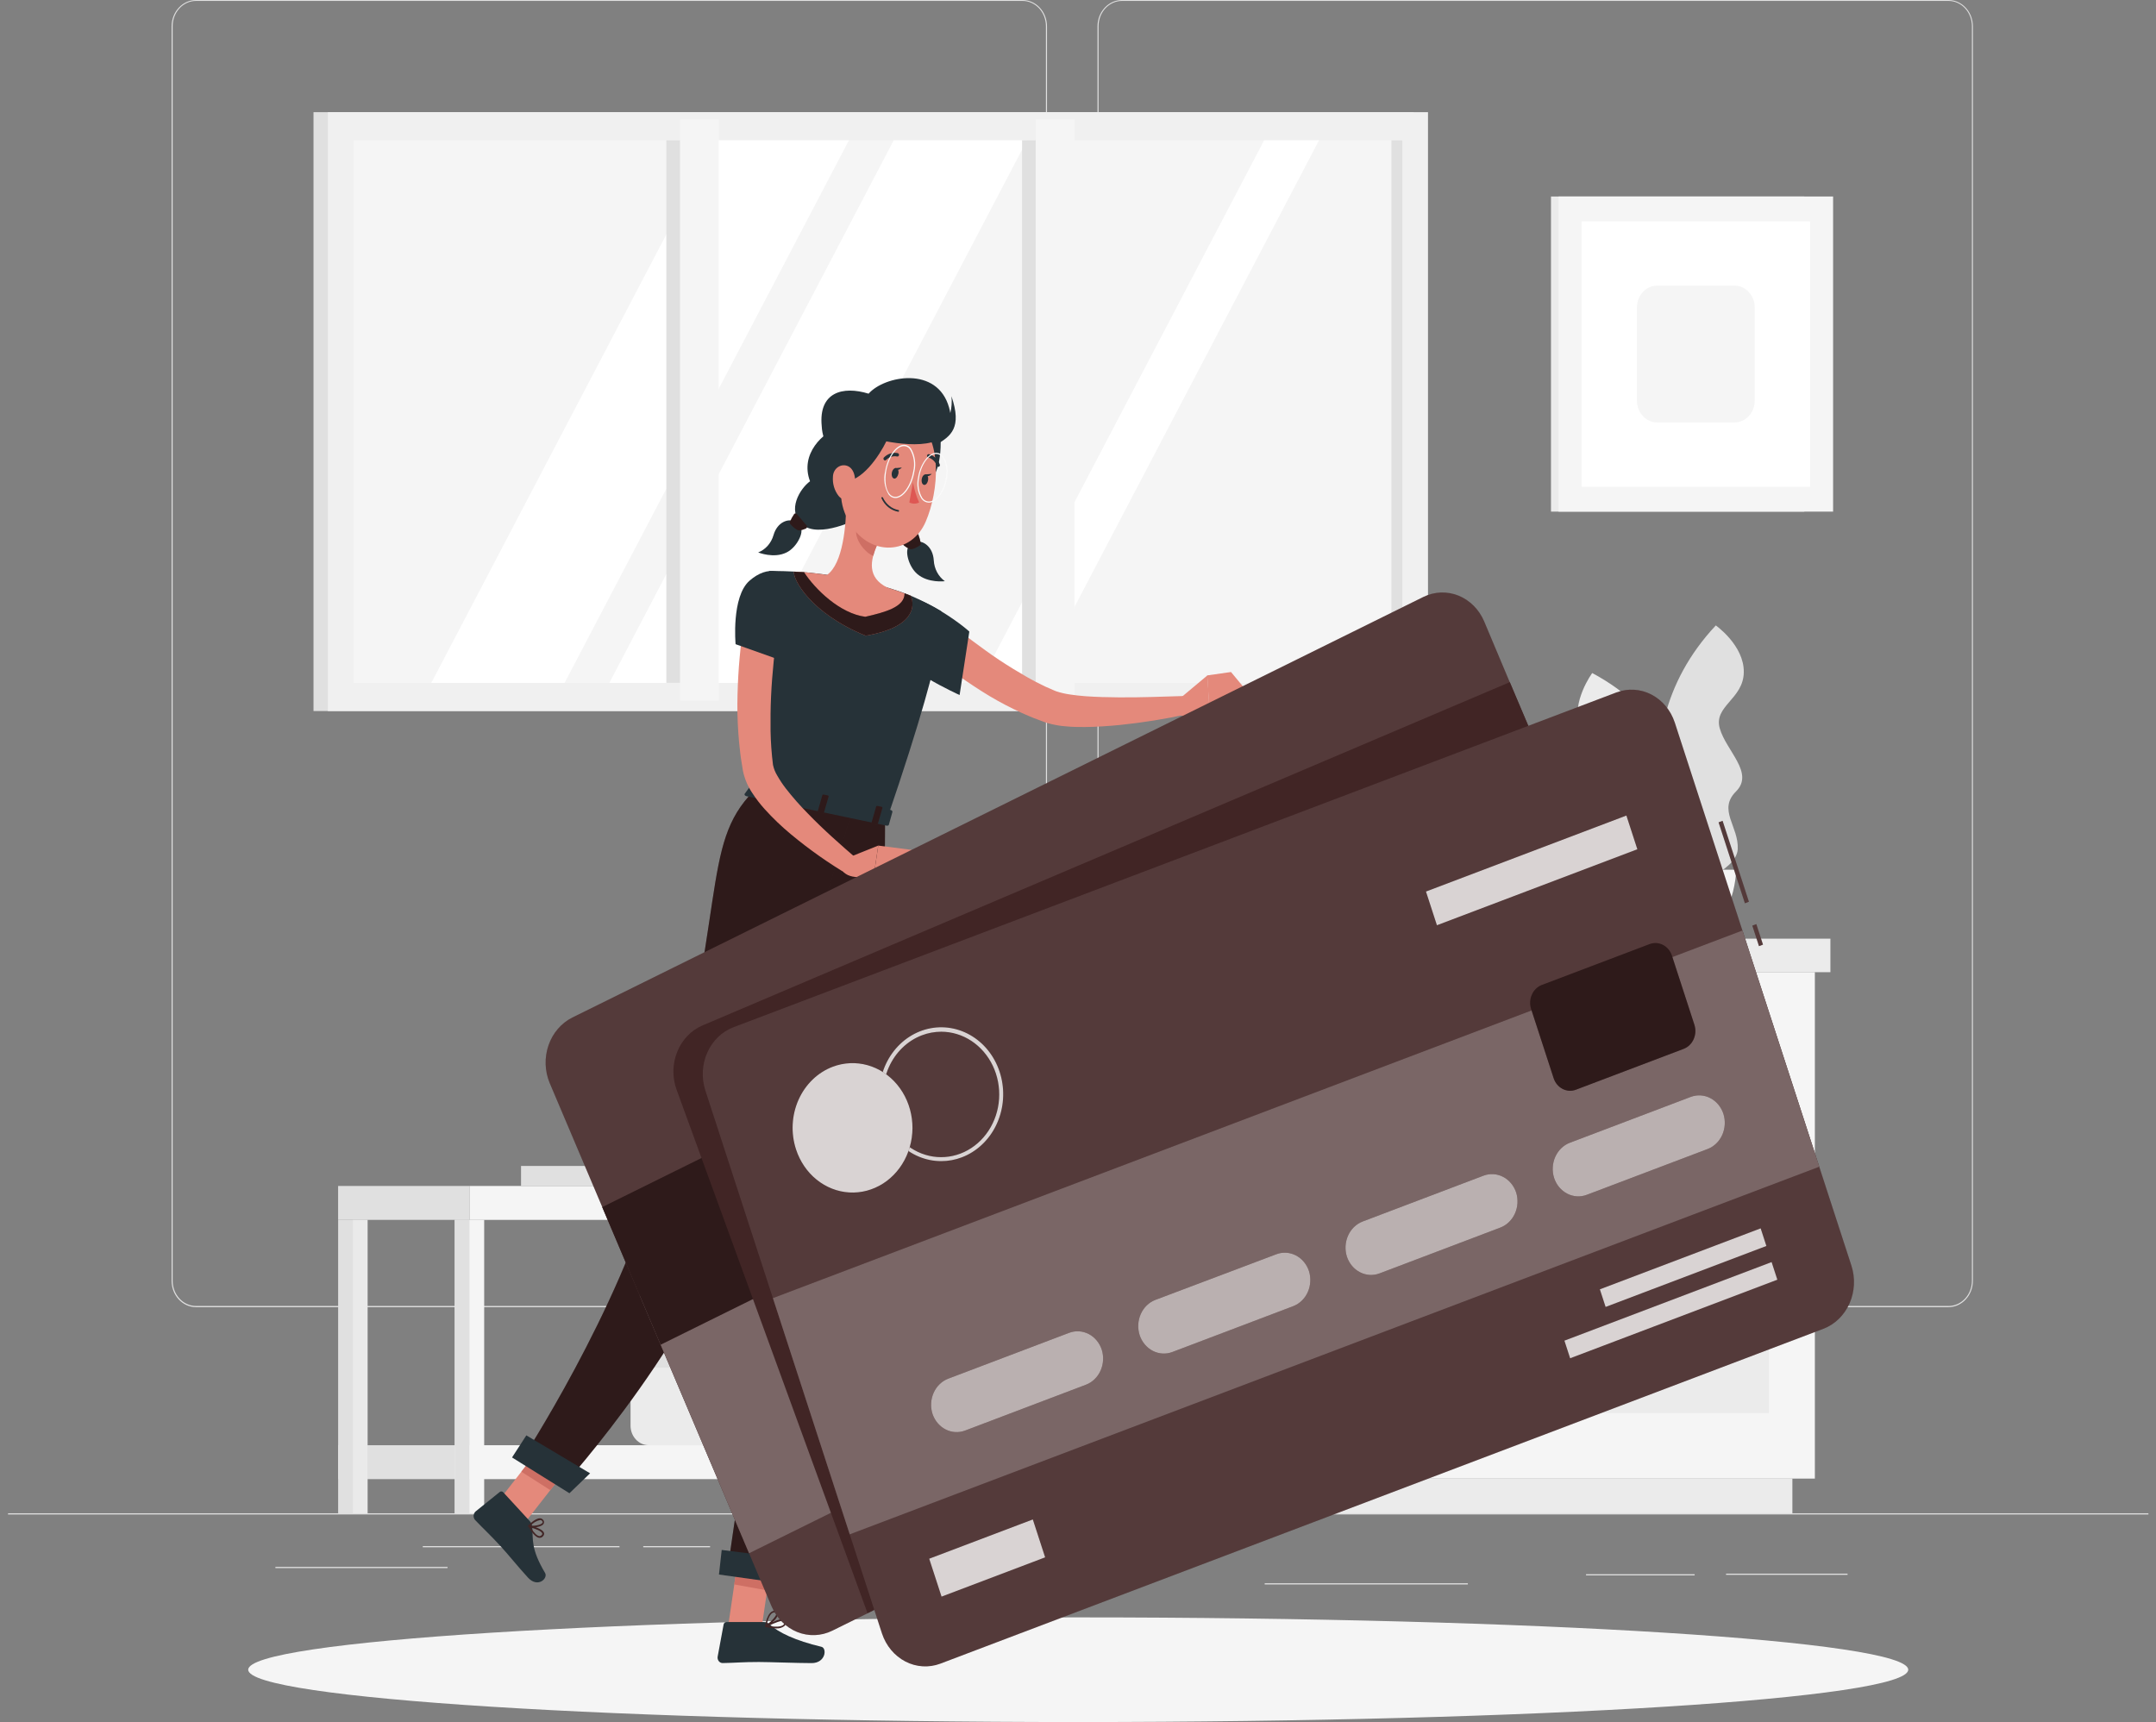 <svg width="169" height="135" viewBox="0 0 169 135" fill="none" xmlns="http://www.w3.org/2000/svg">
<rect x="0" y="0" width="169" height="135" fill="#808080" stroke="none"/>
<path d="M168.406 118.636H0.629V118.727H168.406V118.636Z" fill="#E0E0E0"/>
<path d="M144.823 123.368H135.297V123.459H144.823V123.368Z" fill="#E0E0E0"/>
<path d="M132.837 123.412H124.324V123.502H132.837V123.412Z" fill="#E0E0E0"/>
<path d="M93.45 121.314H81.991V121.404H93.45V121.314Z" fill="#E0E0E0"/>
<path d="M115.059 124.122H99.134V124.213H115.059V124.122Z" fill="#E0E0E0"/>
<path d="M48.559 121.209H33.141V121.299H48.559V121.209Z" fill="#E0E0E0"/>
<path d="M55.66 121.209H50.422V121.299H55.66V121.209Z" fill="#E0E0E0"/>
<path d="M35.08 122.839H21.588V122.93H35.08V122.839Z" fill="#E0E0E0"/>
<path d="M80.155 102.475H15.363C14.855 102.474 14.369 102.255 14.01 101.868C13.652 101.48 13.45 100.954 13.45 100.406V2.051C13.455 1.506 13.658 0.985 14.016 0.601C14.374 0.217 14.858 0.001 15.363 0H80.155C80.663 0 81.151 0.218 81.51 0.606C81.869 0.994 82.071 1.52 82.071 2.069V100.406C82.071 100.955 81.869 101.481 81.51 101.869C81.151 102.257 80.663 102.475 80.155 102.475ZM15.363 0.072C14.878 0.073 14.413 0.282 14.07 0.653C13.727 1.024 13.534 1.527 13.534 2.051V100.406C13.534 100.93 13.727 101.433 14.07 101.803C14.413 102.174 14.878 102.383 15.363 102.384H80.155C80.641 102.383 81.106 102.175 81.45 101.804C81.793 101.433 81.986 100.93 81.987 100.406V2.051C81.986 1.527 81.793 1.024 81.45 0.653C81.106 0.282 80.641 0.073 80.155 0.072H15.363Z" fill="#E0E0E0"/>
<path d="M152.739 102.475H87.944C87.436 102.474 86.949 102.256 86.59 101.868C86.231 101.48 86.028 100.954 86.028 100.406V2.051C86.033 1.506 86.237 0.985 86.596 0.601C86.954 0.217 87.439 0.001 87.944 0H152.739C153.243 0.002 153.726 0.218 154.084 0.602C154.441 0.986 154.644 1.507 154.648 2.051V100.406C154.648 100.953 154.447 101.478 154.089 101.866C153.732 102.254 153.246 102.473 152.739 102.475ZM87.944 0.072C87.458 0.073 86.993 0.282 86.649 0.653C86.306 1.024 86.112 1.527 86.112 2.051V100.406C86.112 100.93 86.306 101.433 86.649 101.804C86.993 102.175 87.458 102.383 87.944 102.384H152.739C153.225 102.383 153.69 102.175 154.033 101.804C154.377 101.433 154.57 100.93 154.571 100.406V2.051C154.57 1.527 154.377 1.024 154.033 0.653C153.69 0.282 153.225 0.073 152.739 0.072H87.944Z" fill="#E0E0E0"/>
<path d="M110.811 8.794H24.574V55.742H110.811V8.794Z" fill="#E0E0E0"/>
<path d="M111.935 8.794H25.698V55.742H111.935V8.794Z" fill="#F0F0F0"/>
<path d="M109.919 53.535V10.994L27.718 10.994V53.535L109.919 53.535Z" fill="#F5F5F5"/>
<path d="M33.805 53.538L56.099 10.998H66.545L44.254 53.538H33.805Z" fill="white"/>
<path d="M47.761 53.538L70.055 10.998H80.501L58.21 53.538H47.761Z" fill="white"/>
<path d="M76.8 53.538L99.091 10.998H103.392L81.102 53.538H76.8Z" fill="white"/>
<path d="M83.158 53.535V10.994H80.118V53.535H83.158Z" fill="#E0E0E0"/>
<path d="M55.274 53.535V10.994H52.234V53.535H55.274Z" fill="#E0E0E0"/>
<path d="M84.226 54.937V9.36H81.186V54.937H84.226Z" fill="#F5F5F5"/>
<path d="M56.341 54.937V9.36H53.301V54.937H56.341Z" fill="#F5F5F5"/>
<path d="M109.919 53.535V10.994H109.07V53.535H109.919Z" fill="#E0E0E0"/>
<path d="M132.112 69.602C132.112 69.602 125.958 58.147 134.495 49.031C134.495 49.031 136.723 50.596 136.689 52.705C136.656 54.814 134.304 55.346 134.807 57.108C135.31 58.868 137.535 60.593 136.079 62.046C134.622 63.499 136.31 64.797 136.213 66.576C136.116 68.355 132.112 69.602 132.112 69.602Z" fill="#E0E0E0"/>
<path d="M133.079 71.475C133.079 71.475 135.572 58.51 124.808 52.763C124.808 52.763 123.153 55.01 123.801 56.999C124.449 58.989 126.838 58.695 126.871 60.536C126.905 62.377 125.301 64.772 127.11 65.656C128.918 66.54 127.69 68.345 128.304 70.004C128.918 71.664 133.079 71.475 133.079 71.475Z" fill="#EBEBEB"/>
<path d="M127.599 68.181C127.599 68.181 127.706 73.588 131.847 73.588C135.988 73.588 136.098 68.181 136.098 68.181H127.599Z" fill="#F5F5F5"/>
<path d="M98.866 69.377C98.866 69.377 99.007 73.588 104.453 73.588C109.899 73.588 110.043 69.377 110.043 69.377H98.866Z" fill="#EBEBEB"/>
<path d="M111.506 70.421C111.506 70.421 111.613 73.588 115.707 73.588C119.801 73.588 119.905 70.421 119.905 70.421H111.506Z" fill="#EBEBEB"/>
<path d="M102.701 76.215H93.534V115.918H102.701V76.215Z" fill="#EBEBEB"/>
<path d="M140.497 115.915H95.292V118.636H140.497V115.915Z" fill="#EBEBEB"/>
<path d="M102.701 115.915H142.26V76.211H102.701V115.915Z" fill="#F5F5F5"/>
<path d="M106.305 94.133H138.656V80.052H106.305V94.133Z" fill="#EBEBEB"/>
<path d="M106.305 110.78H138.656V96.699H106.305V110.78Z" fill="#EBEBEB"/>
<path d="M126.126 81.596H118.848C118.611 81.596 118.383 81.495 118.215 81.314C118.047 81.133 117.953 80.888 117.952 80.632C117.953 80.376 118.047 80.13 118.215 79.949C118.383 79.768 118.61 79.665 118.848 79.665H126.126C126.363 79.665 126.59 79.768 126.758 79.949C126.926 80.13 127.021 80.376 127.022 80.632C127.021 80.888 126.926 81.133 126.758 81.314C126.59 81.495 126.363 81.596 126.126 81.596Z" fill="#F5F5F5"/>
<path d="M126.126 98.242H118.848C118.611 98.242 118.383 98.141 118.215 97.96C118.047 97.78 117.953 97.534 117.952 97.278C117.953 97.022 118.047 96.777 118.215 96.596C118.383 96.414 118.61 96.312 118.848 96.311H126.126C126.363 96.312 126.59 96.414 126.758 96.596C126.926 96.777 127.021 97.022 127.022 97.278C127.021 97.534 126.926 97.78 126.758 97.96C126.59 98.141 126.363 98.242 126.126 98.242Z" fill="#F5F5F5"/>
<path d="M143.478 73.588H102.698V76.215H143.478V73.588Z" fill="#EBEBEB"/>
<path d="M92.249 76.211H102.698V73.584H92.249V76.211Z" fill="#E0E0E0"/>
<path d="M141.434 15.404H121.576V40.109H141.434V15.404Z" fill="#EBEBEB"/>
<path d="M143.689 15.404H122.17V40.109H143.689V15.404Z" fill="#F5F5F5"/>
<path d="M141.887 38.16V17.35H123.972V38.16H141.887Z" fill="white"/>
<path d="M137.545 31.409V24.101C137.545 23.158 136.837 22.394 135.964 22.394H129.894C129.021 22.394 128.314 23.158 128.314 24.101V31.409C128.314 32.352 129.021 33.116 129.894 33.116H135.964C136.837 33.116 137.545 32.352 137.545 31.409Z" fill="#F5F5F5"/>
<path d="M90.923 95.633H88.618V118.636H90.923V95.633Z" fill="#E0E0E0"/>
<path opacity="0.5" d="M90.923 95.633H89.769V118.636H90.923V95.633Z" fill="#F5F5F5"/>
<path d="M80.826 102.076H79.242C79.416 101.917 79.555 101.72 79.651 101.497C79.746 101.274 79.796 101.032 79.796 100.786H61.029C61.029 101.032 61.08 101.275 61.176 101.497C61.272 101.72 61.412 101.918 61.586 102.076H60.022C59.461 102.076 58.924 102.317 58.527 102.745C58.131 103.173 57.908 103.754 57.908 104.359V111.015C57.908 111.621 58.131 112.202 58.527 112.63C58.924 113.058 59.461 113.298 60.022 113.298H80.826C81.387 113.298 81.925 113.058 82.321 112.63C82.718 112.202 82.94 111.621 82.94 111.015V104.359C82.94 103.754 82.718 103.173 82.321 102.745C81.925 102.317 81.387 102.076 80.826 102.076Z" fill="#F5F5F5"/>
<path d="M63.468 106.993H50.848C50.062 106.993 49.425 107.681 49.425 108.53V111.762C49.425 112.61 50.062 113.298 50.848 113.298H63.468C64.254 113.298 64.891 112.61 64.891 111.762V108.53C64.891 107.681 64.254 106.993 63.468 106.993Z" fill="#EBEBEB"/>
<path d="M64.414 105.602H49.901C49.638 105.602 49.425 105.832 49.425 106.117V106.704C49.425 106.988 49.638 107.218 49.901 107.218H64.414C64.677 107.218 64.891 106.988 64.891 106.704V106.117C64.891 105.832 64.677 105.602 64.414 105.602Z" fill="#E0E0E0"/>
<path d="M66.317 85.361C66.317 85.361 66.535 92.97 74.79 92.97C83.044 92.97 83.262 85.361 83.262 85.361H66.317Z" fill="#EBEBEB"/>
<path d="M26.504 95.633H36.798V92.974H26.504V95.633Z" fill="#E0E0E0"/>
<path d="M98.913 92.974H36.802V95.634H98.913V92.974Z" fill="#F5F5F5"/>
<path d="M26.504 115.958H36.798V113.299H26.504V115.958Z" fill="#E0E0E0"/>
<path d="M28.812 95.633H26.507V118.636H28.812V95.633Z" fill="#E0E0E0"/>
<path opacity="0.5" d="M28.812 95.633H27.658V118.636H28.812V95.633Z" fill="#F5F5F5"/>
<path d="M37.953 95.633H35.648V118.636H37.953V95.633Z" fill="#F5F5F5"/>
<path d="M36.802 95.633H35.648V118.636H36.802V95.633Z" fill="#E0E0E0"/>
<path d="M98.909 95.633H96.604V118.636H98.909V95.633Z" fill="#F5F5F5"/>
<path d="M97.758 95.633H96.604V118.636H97.758V95.633Z" fill="#E0E0E0"/>
<path d="M98.913 113.298H36.802V115.958H98.913V113.298Z" fill="#F5F5F5"/>
<path d="M53.364 91.405H40.842V92.974H53.364V91.405Z" fill="#E0E0E0"/>
<path d="M53.364 92.97H57.851V91.401H53.364V92.97Z" fill="#EBEBEB"/>
<path d="M84.517 135C120.449 135 149.578 133.163 149.578 130.898C149.578 128.633 120.449 126.796 84.517 126.796C48.586 126.796 19.457 128.633 19.457 130.898C19.457 133.163 48.586 135 84.517 135Z" fill="#F5F5F5"/>
<path d="M73.736 34.678C73.759 38.972 70.91 38.928 70.967 37.595C71.024 36.261 70.32 33.069 70.967 33.377C71.615 33.685 73.725 32.779 73.736 34.678Z" fill="#263238"/>
<path d="M71.944 42.454C72.336 42.421 73.125 42.816 73.195 43.936C73.214 44.261 73.302 44.577 73.453 44.86C73.603 45.142 73.813 45.383 74.064 45.563C74.064 45.563 72.759 45.733 71.904 45.001C71.206 44.41 70.897 43.117 71.263 42.827C71.463 42.653 71.695 42.525 71.944 42.454Z" fill="#263238"/>
<path d="M71.43 39.403C72.101 40.044 72.715 41.74 71.202 42.544C69.689 43.349 67.31 41.475 67.31 41.475L69.924 40.167L71.43 39.403Z" fill="#263238"/>
<path d="M72.176 42.609C72.139 42.375 72.078 42.145 71.994 41.925C71.987 41.904 71.976 41.885 71.961 41.869C71.946 41.854 71.928 41.842 71.908 41.835C71.889 41.828 71.868 41.826 71.847 41.829C71.827 41.832 71.807 41.84 71.79 41.852L70.86 42.523C70.842 42.536 70.826 42.554 70.816 42.576C70.805 42.597 70.8 42.621 70.8 42.646C70.8 42.67 70.805 42.694 70.816 42.715C70.826 42.737 70.842 42.755 70.86 42.769C70.994 42.875 71.138 42.965 71.29 43.037C71.508 43.131 71.961 42.863 72.115 42.747C72.136 42.733 72.153 42.712 72.164 42.688C72.175 42.663 72.179 42.636 72.176 42.609Z" fill="#412525"/>
<path opacity="0.3" d="M72.176 42.609C72.139 42.375 72.078 42.145 71.994 41.925C71.987 41.904 71.976 41.885 71.961 41.869C71.946 41.854 71.928 41.842 71.908 41.835C71.889 41.828 71.868 41.826 71.847 41.829C71.827 41.832 71.807 41.84 71.79 41.852L70.86 42.523C70.842 42.536 70.826 42.554 70.816 42.576C70.805 42.597 70.8 42.621 70.8 42.646C70.8 42.67 70.805 42.694 70.816 42.715C70.826 42.737 70.842 42.755 70.86 42.769C70.994 42.875 71.138 42.965 71.29 43.037C71.508 43.131 71.961 42.863 72.115 42.747C72.136 42.733 72.153 42.712 72.164 42.688C72.175 42.663 72.179 42.636 72.176 42.609Z" fill="black"/>
<path d="M62.173 40.83C61.8 40.696 60.948 40.877 60.632 41.95C60.543 42.261 60.388 42.546 60.179 42.782C59.971 43.017 59.715 43.198 59.431 43.309C59.431 43.309 60.663 43.809 61.656 43.309C62.461 42.914 63.032 41.733 62.753 41.356C62.597 41.138 62.399 40.958 62.173 40.83Z" fill="#263238"/>
<path d="M65.87 33.456C64.511 33.855 62.683 35.594 63.495 37.728C62.693 38.319 61.666 40.019 62.867 41.106C64.159 42.276 67.337 40.635 67.337 40.635L67.36 40.077L67.739 35.924L65.87 33.456Z" fill="#263238"/>
<path d="M61.914 40.925C62.004 40.705 62.117 40.498 62.249 40.305C62.263 40.288 62.279 40.274 62.298 40.264C62.317 40.254 62.337 40.249 62.358 40.249C62.379 40.249 62.4 40.254 62.419 40.264C62.438 40.274 62.454 40.288 62.468 40.305L63.219 41.193C63.234 41.211 63.245 41.233 63.251 41.256C63.257 41.28 63.257 41.304 63.252 41.328C63.247 41.352 63.237 41.374 63.223 41.393C63.208 41.412 63.19 41.426 63.169 41.436C63.016 41.503 62.858 41.553 62.696 41.584C62.461 41.62 62.098 41.247 61.957 41.095C61.935 41.075 61.918 41.048 61.91 41.017C61.903 40.987 61.904 40.955 61.914 40.925Z" fill="#412525"/>
<path opacity="0.3" d="M61.914 40.925C62.004 40.705 62.117 40.498 62.249 40.305C62.263 40.288 62.279 40.274 62.298 40.264C62.317 40.254 62.337 40.249 62.358 40.249C62.379 40.249 62.4 40.254 62.419 40.264C62.438 40.274 62.454 40.288 62.468 40.305L63.219 41.193C63.234 41.211 63.245 41.233 63.251 41.256C63.257 41.28 63.257 41.304 63.252 41.328C63.247 41.352 63.237 41.374 63.223 41.393C63.208 41.412 63.19 41.426 63.169 41.436C63.016 41.503 62.858 41.553 62.696 41.584C62.461 41.62 62.098 41.247 61.957 41.095C61.935 41.075 61.918 41.048 61.91 41.017C61.903 40.987 61.904 40.955 61.914 40.925Z" fill="black"/>
<path d="M74.141 48.581C74.782 49.117 75.484 49.69 76.188 50.212C76.893 50.733 77.601 51.259 78.329 51.741C79.057 52.223 79.795 52.672 80.54 53.1L81.101 53.408L81.671 53.694C81.859 53.792 82.05 53.879 82.245 53.958L82.53 54.085C82.627 54.125 82.731 54.176 82.792 54.194C83.143 54.31 83.502 54.394 83.866 54.444C84.262 54.506 84.678 54.549 85.1 54.582C85.943 54.64 86.808 54.665 87.678 54.669C88.547 54.672 89.426 54.669 90.302 54.64C91.177 54.611 92.063 54.589 92.936 54.56L93.1 55.984C91.338 56.368 89.558 56.652 87.768 56.836C86.866 56.922 85.96 56.988 85.033 56.995C84.57 56.995 84.101 56.995 83.617 56.948C83.098 56.915 82.583 56.824 82.081 56.676C81.926 56.633 81.829 56.589 81.715 56.549L81.379 56.422C81.154 56.343 80.933 56.256 80.708 56.158L80.057 55.875L79.42 55.571C78.577 55.161 77.756 54.701 76.96 54.194C76.168 53.69 75.39 53.169 74.638 52.611C73.886 52.052 73.162 51.476 72.423 50.799L74.141 48.581Z" fill="#E4897B"/>
<path d="M70.659 46.954C71.494 46.251 74.934 48.552 75.981 49.513L75.219 54.488C75.219 54.488 70.269 52.248 69.971 50.719C69.662 49.121 70.028 47.491 70.659 46.954Z" fill="#263238"/>
<path d="M92.57 54.684L94.644 52.948L94.808 55.633C94.808 55.633 93.379 56.59 92.436 55.995L92.57 54.684Z" fill="#E4897B"/>
<path d="M96.493 52.683L97.553 53.959L94.795 55.633L94.631 52.948L96.493 52.683Z" fill="#E4897B"/>
<path d="M57.096 127.358L59.71 127.568L60.663 121.071L58.052 120.861L57.096 127.358Z" fill="#E4897B"/>
<path d="M38.603 118.277L40.821 119.784L44.771 114.726L42.553 113.215L38.603 118.277Z" fill="#E4897B"/>
<path d="M41.523 119.245L39.446 116.987C39.41 116.948 39.363 116.924 39.312 116.92C39.261 116.916 39.211 116.932 39.17 116.966L37.281 118.491C37.235 118.531 37.197 118.581 37.171 118.638C37.144 118.695 37.128 118.758 37.125 118.822C37.122 118.886 37.131 118.95 37.152 119.009C37.173 119.069 37.206 119.123 37.248 119.169C37.983 119.94 38.375 120.274 39.288 121.267C39.848 121.879 40.61 122.832 41.385 123.676C42.16 124.521 42.972 123.734 42.727 123.314C41.593 121.404 41.798 120.691 41.721 119.719C41.709 119.541 41.639 119.372 41.523 119.245Z" fill="#263238"/>
<path d="M59.884 127.162H56.938C56.886 127.162 56.836 127.182 56.796 127.218C56.756 127.253 56.729 127.303 56.72 127.358L56.254 129.873C56.243 129.936 56.245 130.002 56.262 130.064C56.278 130.127 56.307 130.184 56.346 130.233C56.386 130.281 56.436 130.32 56.491 130.344C56.547 130.369 56.606 130.38 56.666 130.376C57.693 130.358 58.193 130.293 59.488 130.293C60.283 130.293 62.508 130.38 63.619 130.38C64.73 130.38 64.84 129.206 64.387 129.101C62.357 128.623 60.988 127.967 60.327 127.336C60.205 127.22 60.047 127.158 59.884 127.162Z" fill="#263238"/>
<path d="M60.662 121.071L60.132 124.68L57.555 124.212L58.048 120.864L60.662 121.071Z" fill="#CE6F64"/>
<path d="M42.552 113.219L44.77 114.726L43.136 116.821L40.868 115.375L42.552 113.219Z" fill="#CE6F64"/>
<path d="M59.082 62.01L69.531 64.21C74.93 48.422 73.756 47.904 73.756 47.904C72.997 47.453 72.212 47.054 71.407 46.708L71.266 46.65C70.595 46.385 70.461 46.346 69.568 46.063C68.031 45.668 66.599 45.338 64.824 45.066L64.488 45.016C64.153 44.972 63.847 44.936 63.538 44.903C63.33 44.878 63.122 44.864 62.924 44.849L62.253 44.809C61.106 44.748 60.284 44.766 60.284 44.766C60.602 54.625 60.086 57.455 59.082 62.01Z" fill="#263238"/>
<path d="M66.333 39.403C66.333 41.113 66.088 44.197 64.82 45.074C64.82 45.074 64.938 46.834 67.773 47.429C70.894 48.085 69.565 46.07 69.565 46.07C67.944 45.273 68.223 43.918 68.76 42.7L66.333 39.403Z" fill="#E4897B"/>
<path d="M67.323 40.747L68.76 42.7C68.634 42.983 68.53 43.276 68.451 43.577C67.817 43.338 67.062 42.382 67.109 41.632C67.13 41.325 67.203 41.026 67.323 40.747Z" fill="#CE6F64"/>
<path d="M66.182 35.475C65.847 38.261 65.642 39.432 66.675 41.117C68.229 43.653 71.47 43.49 72.574 40.87C73.581 38.511 73.957 34.348 71.658 32.736C71.154 32.376 70.572 32.161 69.969 32.112C69.366 32.063 68.761 32.182 68.213 32.456C67.664 32.731 67.189 33.152 66.834 33.68C66.479 34.209 66.254 34.827 66.182 35.475Z" fill="#E4897B"/>
<path d="M74.581 31.061C74.628 31.503 74.597 31.951 74.491 32.38C74.466 32.234 74.434 32.09 74.393 31.949C73.474 28.666 69.333 29.449 68.085 30.862C66.072 30.239 64.156 30.735 64.411 33.398C64.442 34.085 64.671 34.743 65.065 35.283C64.753 36.218 65.065 37.707 66.095 37.75C67.545 37.812 68.92 35.739 69.474 34.602C70.481 34.786 71.93 34.964 73.031 34.674C73.216 34.794 73.367 34.877 73.367 34.877C74.538 34.199 75.43 33.543 74.581 31.061Z" fill="#263238"/>
<path d="M65.29 37.377C65.249 37.918 65.407 38.454 65.729 38.87C66.166 39.417 66.736 39.095 66.941 38.446C67.112 37.859 67.088 36.87 66.504 36.562C66.376 36.496 66.234 36.467 66.092 36.476C65.95 36.485 65.813 36.532 65.692 36.613C65.571 36.694 65.471 36.806 65.401 36.94C65.331 37.073 65.293 37.224 65.29 37.377Z" fill="#E4897B"/>
<path d="M69.374 64.21C69.374 64.21 69.414 86.611 67.716 95.047C65.951 103.823 60.76 123.789 60.76 123.789L57.002 123.263C57.002 123.263 59.944 103.095 61.196 94.373C62.562 84.868 61.726 62.601 61.726 62.601L69.374 64.21Z" fill="#412525"/>
<path opacity="0.3" d="M69.374 64.21C69.374 64.21 69.414 86.611 67.716 95.047C65.951 103.823 60.76 123.789 60.76 123.789L57.002 123.263C57.002 123.263 59.944 103.095 61.196 94.373C62.562 84.868 61.726 62.601 61.726 62.601L69.374 64.21Z" fill="black"/>
<path d="M61.401 124.14L56.357 123.437L56.572 121.509L62.297 122.234L61.401 124.14Z" fill="#263238"/>
<path d="M66.773 63.63C66.773 63.63 61.146 82.143 58.351 92.807C55.405 104.058 44.11 116.502 44.11 116.502L40.872 114.48C40.872 114.48 48.59 102.667 51.425 92.169C57.2 70.859 54.828 66.344 59.082 62.01L66.773 63.63Z" fill="#412525"/>
<path opacity="0.3" d="M66.773 63.63C66.773 63.63 61.146 82.143 58.351 92.807C55.405 104.058 44.11 116.502 44.11 116.502L40.872 114.48C40.872 114.48 48.59 102.667 51.425 92.169C57.2 70.859 54.828 66.344 59.082 62.01L66.773 63.63Z" fill="black"/>
<path d="M44.636 117.063L40.137 114.258L41.258 112.526L46.254 115.501L44.636 117.063Z" fill="#263238"/>
<path d="M69.907 37.058C69.867 37.283 69.944 37.486 70.082 37.515C70.219 37.544 70.36 37.385 70.417 37.153C70.474 36.921 70.38 36.721 70.243 36.692C70.105 36.663 69.947 36.834 69.907 37.058Z" fill="#263238"/>
<path d="M72.252 37.551C72.212 37.776 72.289 37.983 72.427 38.012C72.564 38.041 72.705 37.881 72.746 37.649C72.786 37.417 72.709 37.218 72.571 37.193C72.434 37.167 72.293 37.323 72.252 37.551Z" fill="#263238"/>
<path d="M72.511 37.196L73.038 37.149C73.038 37.149 72.705 37.515 72.511 37.196Z" fill="#263238"/>
<path d="M71.565 37.808C71.657 38.358 71.82 38.89 72.048 39.392C71.928 39.452 71.796 39.484 71.664 39.484C71.531 39.484 71.4 39.452 71.279 39.392L71.565 37.808Z" fill="#DE5753"/>
<path d="M70.4 40.117C70.12 40.067 69.855 39.945 69.627 39.761C69.4 39.576 69.218 39.335 69.095 39.058C69.092 39.05 69.09 39.042 69.09 39.033C69.09 39.024 69.092 39.015 69.095 39.007C69.098 38.999 69.103 38.992 69.108 38.986C69.114 38.979 69.121 38.975 69.129 38.971C69.144 38.965 69.161 38.966 69.176 38.972C69.191 38.979 69.203 38.992 69.209 39.008C69.326 39.262 69.498 39.483 69.709 39.653C69.919 39.823 70.165 39.937 70.424 39.986C70.432 39.987 70.44 39.99 70.447 39.995C70.453 39.999 70.459 40.005 70.464 40.013C70.469 40.02 70.472 40.028 70.474 40.036C70.475 40.045 70.476 40.053 70.474 40.062C70.471 40.08 70.462 40.095 70.448 40.106C70.434 40.116 70.417 40.12 70.4 40.117Z" fill="#263238"/>
<path d="M69.373 36.094C69.349 36.094 69.324 36.086 69.304 36.071C69.284 36.056 69.268 36.034 69.259 36.009C69.25 35.984 69.248 35.957 69.253 35.931C69.259 35.905 69.271 35.881 69.29 35.863C69.433 35.717 69.607 35.61 69.797 35.552C69.987 35.493 70.187 35.484 70.38 35.526C70.412 35.536 70.439 35.559 70.455 35.59C70.471 35.621 70.476 35.658 70.467 35.692C70.459 35.726 70.438 35.755 70.41 35.773C70.381 35.791 70.348 35.795 70.316 35.786C70.163 35.757 70.005 35.767 69.855 35.814C69.705 35.862 69.568 35.947 69.454 36.062C69.432 36.083 69.403 36.095 69.373 36.094Z" fill="#263238"/>
<path d="M73.555 36.598C73.53 36.598 73.506 36.59 73.486 36.576C73.465 36.561 73.449 36.539 73.441 36.515C73.383 36.358 73.292 36.217 73.176 36.105C73.059 35.992 72.92 35.91 72.769 35.866C72.753 35.863 72.738 35.856 72.724 35.847C72.71 35.837 72.698 35.825 72.689 35.811C72.68 35.796 72.673 35.78 72.67 35.763C72.666 35.745 72.666 35.728 72.669 35.71C72.676 35.676 72.695 35.646 72.721 35.626C72.748 35.606 72.781 35.597 72.813 35.602C73.004 35.653 73.182 35.753 73.33 35.894C73.478 36.035 73.593 36.211 73.665 36.41C73.672 36.426 73.675 36.444 73.676 36.462C73.676 36.479 73.673 36.497 73.666 36.514C73.66 36.53 73.651 36.545 73.639 36.558C73.627 36.57 73.614 36.58 73.598 36.587L73.555 36.598Z" fill="#263238"/>
<path d="M70.189 39.044C70.085 39.044 69.982 39.019 69.889 38.969C69.796 38.919 69.715 38.847 69.652 38.758C69.494 38.492 69.388 38.194 69.342 37.882C69.296 37.57 69.31 37.251 69.383 36.946C69.575 35.801 70.239 34.869 70.866 34.869C70.971 34.871 71.074 34.898 71.167 34.948C71.261 34.998 71.343 35.07 71.407 35.159C71.564 35.425 71.669 35.723 71.715 36.035C71.761 36.347 71.748 36.665 71.675 36.971C71.484 38.116 70.816 39.044 70.189 39.044ZM70.86 34.971C70.272 34.971 69.642 35.87 69.457 36.971C69.34 37.696 69.433 38.348 69.709 38.7C69.765 38.778 69.836 38.841 69.918 38.885C70 38.929 70.09 38.952 70.182 38.953C70.772 38.953 71.4 38.058 71.584 36.957H71.625H71.584C71.656 36.665 71.67 36.361 71.627 36.064C71.583 35.766 71.483 35.482 71.333 35.228C71.278 35.15 71.207 35.087 71.127 35.042C71.046 34.998 70.957 34.973 70.866 34.971H70.86Z" fill="#FAFAFA"/>
<path d="M72.796 39.406C72.688 39.404 72.581 39.375 72.484 39.322C72.387 39.27 72.302 39.194 72.236 39.102C72.085 38.858 71.983 38.583 71.936 38.294C71.889 38.005 71.899 37.709 71.964 37.424C72.135 36.359 72.779 35.496 73.4 35.496C73.509 35.499 73.616 35.528 73.713 35.582C73.81 35.635 73.894 35.711 73.96 35.804C74.11 36.048 74.211 36.323 74.258 36.611C74.305 36.899 74.296 37.194 74.232 37.478C74.064 38.547 73.42 39.406 72.796 39.406ZM73.39 35.587C72.806 35.587 72.202 36.417 72.048 37.442C71.987 37.714 71.979 37.996 72.023 38.271C72.067 38.547 72.162 38.809 72.303 39.044C72.362 39.126 72.437 39.193 72.523 39.24C72.609 39.287 72.703 39.313 72.799 39.316C73.383 39.316 73.991 38.489 74.142 37.464C74.202 37.192 74.21 36.911 74.167 36.635C74.124 36.36 74.03 36.097 73.89 35.862C73.831 35.779 73.756 35.712 73.67 35.664C73.585 35.617 73.49 35.59 73.393 35.587H73.39Z" fill="#FAFAFA"/>
<path d="M42.294 120.56C41.959 120.56 41.606 120.002 41.425 119.679C41.419 119.669 41.415 119.656 41.415 119.643C41.415 119.63 41.419 119.618 41.425 119.607C41.433 119.597 41.442 119.588 41.454 119.583C41.465 119.578 41.477 119.576 41.489 119.578C41.596 119.603 42.519 119.821 42.637 120.161C42.65 120.199 42.654 120.24 42.647 120.279C42.641 120.319 42.624 120.356 42.6 120.386C42.567 120.441 42.521 120.485 42.468 120.516C42.414 120.546 42.355 120.561 42.294 120.56ZM41.593 119.745C41.851 120.165 42.103 120.415 42.284 120.426C42.325 120.426 42.364 120.415 42.399 120.394C42.435 120.373 42.464 120.343 42.486 120.306C42.497 120.293 42.505 120.277 42.508 120.26C42.511 120.243 42.509 120.225 42.502 120.208C42.442 120.027 41.962 119.846 41.593 119.745Z" fill="#412525"/>
<path d="M41.744 119.745C41.642 119.746 41.541 119.734 41.442 119.709C41.432 119.705 41.423 119.699 41.415 119.69C41.408 119.682 41.402 119.672 41.398 119.661C41.391 119.641 41.391 119.617 41.398 119.596C41.422 119.574 41.935 119.027 42.315 119.027H42.341C42.388 119.031 42.434 119.045 42.476 119.068C42.517 119.092 42.554 119.125 42.583 119.165C42.617 119.204 42.638 119.254 42.643 119.307C42.648 119.36 42.636 119.413 42.61 119.459C42.502 119.654 42.073 119.745 41.744 119.745ZM41.593 119.603C41.908 119.643 42.419 119.546 42.523 119.382C42.539 119.357 42.553 119.317 42.502 119.248C42.485 119.222 42.462 119.2 42.435 119.185C42.408 119.17 42.378 119.162 42.348 119.161C42.06 119.221 41.796 119.375 41.593 119.603Z" fill="#412525"/>
<path d="M60.847 127.659C60.569 127.65 60.293 127.614 60.022 127.55C60.009 127.547 59.997 127.54 59.988 127.53C59.979 127.519 59.973 127.506 59.971 127.492C59.97 127.478 59.972 127.464 59.978 127.452C59.984 127.44 59.994 127.43 60.005 127.423C60.129 127.358 61.206 126.778 61.518 126.974C61.547 126.993 61.57 127.02 61.587 127.051C61.603 127.083 61.612 127.119 61.612 127.155C61.616 127.216 61.606 127.277 61.583 127.333C61.561 127.39 61.526 127.439 61.481 127.477C61.295 127.613 61.071 127.676 60.847 127.659ZM60.233 127.463C60.807 127.564 61.24 127.539 61.407 127.383C61.436 127.356 61.459 127.323 61.473 127.285C61.488 127.247 61.494 127.207 61.491 127.166C61.492 127.152 61.489 127.139 61.483 127.126C61.477 127.114 61.469 127.104 61.458 127.097C61.29 126.992 60.693 127.238 60.233 127.463Z" fill="#412525"/>
<path d="M60.038 127.55C60.026 127.553 60.013 127.553 60.001 127.55C59.991 127.543 59.984 127.533 59.979 127.521C59.974 127.51 59.972 127.497 59.974 127.485C59.974 127.434 60.136 126.281 60.719 126.281H60.77C60.937 126.3 60.984 126.39 60.995 126.466C61.041 126.785 60.391 127.401 60.062 127.553L60.038 127.55ZM60.709 126.405C60.33 126.405 60.162 127.071 60.105 127.361C60.441 127.148 60.887 126.666 60.86 126.474C60.86 126.474 60.86 126.416 60.743 126.405H60.709Z" fill="#412525"/>
<path d="M70.165 36.703L70.692 36.652C70.692 36.652 70.36 37.022 70.165 36.703Z" fill="#263238"/>
<path d="M67.86 49.838C63.498 48.052 62.136 45.378 62.24 44.816L62.911 44.86H63.025C63.186 44.86 63.36 44.885 63.525 44.907C63.834 44.936 64.152 44.972 64.474 45.019L64.81 45.07C66.412 45.279 67.997 45.612 69.555 46.066C70.266 46.291 70.501 46.363 70.897 46.516L71.249 46.653L71.39 46.711C71.739 47.523 71.662 49.183 67.86 49.838Z" fill="#E4897B"/>
<path d="M67.86 49.838C63.498 48.052 62.136 45.378 62.24 44.816L62.911 44.86H63.025C63.911 46.218 65.85 48.096 67.827 48.353C69.417 47.99 70.917 47.577 70.904 46.516L71.256 46.653L71.397 46.711C71.739 47.523 71.662 49.183 67.86 49.838Z" fill="#412525"/>
<path opacity="0.3" d="M67.86 49.838C63.498 48.052 62.136 45.378 62.24 44.816L62.911 44.86H63.025C63.911 46.218 65.85 48.096 67.827 48.353C69.417 47.99 70.917 47.577 70.904 46.516L71.256 46.653L71.397 46.711C71.739 47.523 71.662 49.183 67.86 49.838Z" fill="black"/>
<path d="M59.045 61.315L58.374 62.228C58.324 62.297 58.398 62.394 58.519 62.42L69.478 64.724C69.572 64.746 69.659 64.724 69.676 64.648L69.951 63.659C69.971 63.59 69.9 63.514 69.796 63.492L59.213 61.267C59.184 61.261 59.153 61.261 59.124 61.27C59.095 61.278 59.068 61.293 59.045 61.315Z" fill="#263238"/>
<path d="M60.236 62.891L59.954 62.833C59.897 62.833 59.861 62.782 59.87 62.742L60.24 61.459C60.24 61.419 60.307 61.401 60.361 61.412L60.646 61.47C60.703 61.47 60.74 61.525 60.73 61.561L60.361 62.847C60.347 62.868 60.328 62.884 60.305 62.892C60.283 62.9 60.258 62.899 60.236 62.891Z" fill="#412525"/>
<path opacity="0.3" d="M60.236 62.891L59.954 62.833C59.897 62.833 59.861 62.782 59.87 62.742L60.24 61.459C60.24 61.419 60.307 61.401 60.361 61.412L60.646 61.47C60.703 61.47 60.74 61.525 60.73 61.561L60.361 62.847C60.347 62.868 60.328 62.884 60.305 62.892C60.283 62.9 60.258 62.899 60.236 62.891Z" fill="black"/>
<path d="M60.982 49.139C60.854 49.998 60.733 50.951 60.646 51.843C60.559 52.734 60.482 53.654 60.441 54.582C60.419 55.038 60.406 55.495 60.401 55.952C60.401 56.405 60.401 56.858 60.401 57.31C60.418 58.198 60.481 59.084 60.592 59.963C60.656 60.264 60.769 60.55 60.928 60.807C61.129 61.16 61.353 61.497 61.599 61.815C62.135 62.502 62.709 63.154 63.317 63.768C63.931 64.406 64.575 65.022 65.236 65.623C65.897 66.225 66.579 66.822 67.25 67.398L66.528 68.602C64.949 67.667 63.439 66.602 62.012 65.416C61.275 64.807 60.58 64.141 59.931 63.423C59.586 63.039 59.268 62.626 58.982 62.188C58.627 61.67 58.375 61.079 58.24 60.452L58.116 59.684C58.072 59.434 58.042 59.184 58.015 58.938C57.948 58.437 57.911 57.941 57.874 57.445C57.805 56.457 57.783 55.467 57.811 54.477C57.837 53.495 57.888 52.517 57.978 51.542C58.069 50.567 58.183 49.61 58.364 48.603L60.982 49.139Z" fill="#E4897B"/>
<path d="M58.754 45.523C57.317 46.777 57.66 50.502 57.66 50.502L62.492 52.219C62.492 52.219 62.27 47.925 62.035 46.382C61.747 44.545 60.163 44.287 58.754 45.523Z" fill="#263238"/>
<path d="M66.659 67.166L68.843 66.29L68.508 68.532C68.508 68.532 66.924 69.149 66.112 68.359L66.659 67.166Z" fill="#E4897B"/>
<path d="M71.444 66.623V68.355L68.508 68.532L68.843 66.29L71.444 66.623Z" fill="#E4897B"/>
<path d="M68.675 64.666L68.393 64.608C68.336 64.608 68.299 64.558 68.309 64.518L68.679 63.235C68.679 63.195 68.746 63.177 68.803 63.188L69.085 63.246C69.142 63.246 69.179 63.3 69.168 63.337L68.799 64.623C68.789 64.659 68.746 64.681 68.675 64.666Z" fill="#412525"/>
<path opacity="0.3" d="M68.675 64.666L68.393 64.608C68.336 64.608 68.299 64.558 68.309 64.518L68.679 63.235C68.679 63.195 68.746 63.177 68.803 63.188L69.085 63.246C69.142 63.246 69.179 63.3 69.168 63.337L68.799 64.623C68.789 64.659 68.746 64.681 68.675 64.666Z" fill="black"/>
<path d="M64.458 63.775L64.172 63.717C64.115 63.717 64.079 63.666 64.092 63.626L64.461 62.343C64.461 62.304 64.525 62.285 64.582 62.296L64.867 62.354C64.921 62.354 64.961 62.409 64.948 62.445L64.578 63.731C64.568 63.775 64.515 63.793 64.458 63.775Z" fill="#412525"/>
<path opacity="0.3" d="M64.458 63.775L64.172 63.717C64.115 63.717 64.079 63.666 64.092 63.626L64.461 62.343C64.461 62.304 64.525 62.285 64.582 62.296L64.867 62.354C64.921 62.354 64.961 62.409 64.948 62.445L64.578 63.731C64.568 63.775 64.515 63.793 64.458 63.775Z" fill="black"/>
<path d="M43.086 84.904L60.481 125.93C60.88 126.863 61.604 127.587 62.495 127.945C63.387 128.302 64.373 128.265 65.239 127.84L68.001 126.477L131.947 94.862C132.811 94.432 133.482 93.651 133.814 92.689C134.146 91.727 134.112 90.662 133.719 89.727L118.347 53.491L116.334 48.705C115.935 47.773 115.21 47.049 114.319 46.691C113.428 46.334 112.442 46.371 111.576 46.795L44.864 79.769C44.001 80.199 43.329 80.979 42.996 81.941C42.663 82.903 42.695 83.968 43.086 84.904Z" fill="#412525"/>
<path opacity="0.1" d="M43.086 84.904L60.481 125.93C60.88 126.863 61.604 127.587 62.495 127.945C63.387 128.302 64.373 128.265 65.239 127.84L68.001 126.477L131.947 94.862C132.811 94.432 133.482 93.651 133.814 92.689C134.146 91.727 134.112 90.662 133.719 89.727L118.347 53.491L116.334 48.705C115.935 47.773 115.21 47.049 114.319 46.691C113.428 46.334 112.442 46.371 111.576 46.795L44.864 79.769C44.001 80.199 43.329 80.979 42.996 81.941C42.663 82.903 42.695 83.968 43.086 84.904Z" fill="white"/>
<path d="M58.717 121.77L131.953 85.562L123.382 65.346L50.146 101.554L58.717 121.77Z" fill="#412525"/>
<path opacity="0.3" d="M58.717 121.77L131.953 85.562L123.382 65.346L50.146 101.554L58.717 121.77Z" fill="white"/>
<path d="M77.136 104.814L123.417 81.932L120.349 74.697L74.069 97.579L77.136 104.814Z" fill="#412525"/>
<path opacity="0.8" d="M77.136 104.814L123.417 81.932L120.349 74.697L74.069 97.579L77.136 104.814Z" fill="white"/>
<path d="M51.782 105.418L125.017 69.21L120.444 58.423L47.208 94.632L51.782 105.418Z" fill="#412525"/>
<path opacity="0.3" d="M51.782 105.418L125.017 69.21L120.444 58.423L47.208 94.632L51.782 105.418Z" fill="black"/>
<g style="mix-blend-mode:multiply">
<path d="M53.032 85.419L68.001 126.463L131.947 94.847C132.811 94.418 133.482 93.637 133.814 92.675C134.146 91.713 134.112 90.648 133.719 89.713L118.347 53.477L55.059 80.393C54.175 80.772 53.465 81.513 53.086 82.454C52.706 83.396 52.687 84.462 53.032 85.419Z" fill="#412525"/>
</g>
<path d="M137.672 72.445L137.356 72.565L137.879 74.175L138.195 74.055L137.672 72.445Z" fill="#412525"/>
<path opacity="0.1" d="M137.672 72.445L137.356 72.565L137.879 74.175L138.195 74.055L137.672 72.445Z" fill="white"/>
<path d="M135.028 64.348L134.711 64.468L136.775 70.814L137.091 70.693L135.028 64.348Z" fill="#412525"/>
<path opacity="0.1" d="M135.028 64.348L134.711 64.468L136.775 70.814L137.091 70.693L135.028 64.348Z" fill="white"/>
<path d="M57.485 80.534L126.71 54.281C127.608 53.944 128.593 54.004 129.45 54.449C130.307 54.893 130.966 55.686 131.283 56.654L145.128 99.228C145.441 100.198 145.386 101.262 144.975 102.188C144.564 103.114 143.83 103.827 142.934 104.17L73.709 130.423C72.811 130.76 71.825 130.699 70.968 130.255C70.11 129.81 69.451 129.018 69.132 128.05L55.287 85.476C54.974 84.506 55.03 83.442 55.442 82.516C55.854 81.589 56.588 80.877 57.485 80.534Z" fill="#412525"/>
<path opacity="0.1" d="M57.485 80.534L126.71 54.281C127.608 53.944 128.593 54.004 129.45 54.449C130.307 54.893 130.966 55.686 131.283 56.654L145.128 99.228C145.441 100.198 145.386 101.262 144.975 102.188C144.564 103.114 143.83 103.827 142.934 104.17L73.709 130.423C72.811 130.76 71.825 130.699 70.968 130.255C70.11 129.81 69.451 129.018 69.132 128.05L55.287 85.476C54.974 84.506 55.03 83.442 55.442 82.516C55.854 81.589 56.588 80.877 57.485 80.534Z" fill="white"/>
<path d="M66.609 120.286L142.605 91.467L136.583 72.946L60.586 101.766L66.609 120.286Z" fill="#412525"/>
<path opacity="0.3" d="M66.609 120.286L142.605 91.467L136.583 72.946L60.586 101.766L66.609 120.286Z" fill="white"/>
<path d="M112.635 72.535L128.345 66.578L127.486 63.935L111.776 69.893L112.635 72.535Z" fill="#412525"/>
<path opacity="0.8" d="M112.635 72.535L128.345 66.578L127.486 63.935L111.776 69.893L112.635 72.535Z" fill="white"/>
<path d="M125.857 102.458L138.46 97.679L138.011 96.297L125.407 101.077L125.857 102.458Z" fill="#412525"/>
<path opacity="0.8" d="M125.857 102.458L138.46 97.679L138.011 96.297L125.407 101.077L125.857 102.458Z" fill="white"/>
<path d="M123.077 106.482L139.319 100.323L138.869 98.941L122.628 105.101L123.077 106.482Z" fill="#412525"/>
<path opacity="0.8" d="M123.077 106.482L139.319 100.323L138.869 98.941L122.628 105.101L123.077 106.482Z" fill="white"/>
<path d="M73.804 125.168L81.924 122.089L80.958 119.118L72.837 122.197L73.804 125.168Z" fill="#412525"/>
<path opacity="0.8" d="M73.804 125.168L81.924 122.089L80.958 119.118L72.837 122.197L73.804 125.168Z" fill="white"/>
<path d="M124.378 93.669L133.86 90.075C134.36 89.883 134.77 89.485 135 88.969C135.23 88.452 135.261 87.859 135.088 87.317C134.91 86.777 134.542 86.335 134.064 86.087C133.586 85.838 133.036 85.804 132.535 85.991L123.049 89.589C122.549 89.781 122.139 90.179 121.909 90.695C121.679 91.212 121.647 91.805 121.821 92.347C121.999 92.887 122.368 93.329 122.847 93.576C123.326 93.824 123.876 93.858 124.378 93.669Z" fill="#412525"/>
<path d="M108.133 99.829L117.62 96.231C118.116 96.038 118.522 95.643 118.751 95.13C118.98 94.617 119.013 94.027 118.844 93.488C118.666 92.949 118.297 92.508 117.819 92.26C117.341 92.012 116.792 91.978 116.291 92.165L106.808 95.764C106.308 95.956 105.899 96.353 105.669 96.87C105.439 97.386 105.407 97.98 105.58 98.521C105.761 99.058 106.131 99.496 106.608 99.74C107.086 99.985 107.634 100.017 108.133 99.829Z" fill="#412525"/>
<path d="M91.899 105.99L101.385 102.391C101.88 102.197 102.285 101.801 102.513 101.288C102.74 100.775 102.773 100.187 102.603 99.648C102.425 99.109 102.056 98.668 101.578 98.42C101.1 98.172 100.551 98.138 100.05 98.326L90.557 101.909C90.058 102.102 89.649 102.5 89.42 103.016C89.19 103.533 89.159 104.126 89.332 104.667C89.511 105.209 89.881 105.653 90.362 105.901C90.844 106.149 91.396 106.181 91.899 105.99Z" fill="#412525"/>
<path d="M75.648 112.15L85.134 108.551C85.631 108.359 86.038 107.964 86.268 107.451C86.498 106.938 86.531 106.348 86.362 105.808C86.184 105.269 85.816 104.828 85.338 104.58C84.859 104.333 84.31 104.299 83.809 104.486L74.323 108.084C73.823 108.276 73.413 108.674 73.184 109.19C72.954 109.706 72.922 110.3 73.095 110.842C73.276 111.378 73.645 111.816 74.123 112.061C74.601 112.306 75.149 112.337 75.648 112.15Z" fill="#412525"/>
<g opacity="0.8">
<path opacity="0.8" d="M124.378 93.669L133.86 90.075C134.36 89.883 134.77 89.485 135 88.969C135.23 88.452 135.262 87.859 135.089 87.317C134.911 86.777 134.543 86.335 134.064 86.087C133.586 85.838 133.037 85.804 132.535 85.991L123.049 89.589C122.549 89.781 122.14 90.179 121.91 90.695C121.68 91.212 121.648 91.805 121.821 92.347C121.999 92.887 122.368 93.329 122.847 93.576C123.326 93.824 123.876 93.858 124.378 93.669Z" fill="white"/>
<path opacity="0.8" d="M108.134 99.829L117.62 96.231C118.116 96.038 118.522 95.642 118.751 95.13C118.98 94.617 119.014 94.027 118.845 93.488C118.666 92.949 118.298 92.507 117.82 92.26C117.341 92.012 116.792 91.978 116.291 92.165L106.808 95.763C106.308 95.956 105.899 96.353 105.669 96.869C105.439 97.386 105.407 97.979 105.58 98.521C105.761 99.058 106.131 99.496 106.609 99.74C107.086 99.985 107.634 100.017 108.134 99.829Z" fill="white"/>
<path opacity="0.8" d="M91.899 105.99L101.386 102.391C101.88 102.197 102.285 101.801 102.513 101.288C102.74 100.775 102.773 100.187 102.604 99.648C102.425 99.109 102.057 98.668 101.579 98.42C101.1 98.172 100.551 98.138 100.05 98.326L90.557 101.909C90.058 102.102 89.649 102.5 89.42 103.016C89.191 103.533 89.159 104.126 89.332 104.667C89.511 105.209 89.881 105.653 90.363 105.901C90.844 106.149 91.397 106.181 91.899 105.99Z" fill="white"/>
<path opacity="0.8" d="M75.648 112.15L85.134 108.551C85.631 108.359 86.038 107.964 86.268 107.451C86.498 106.938 86.531 106.348 86.362 105.808C86.184 105.269 85.816 104.828 85.338 104.58C84.859 104.333 84.31 104.299 83.809 104.486L74.323 108.084C73.823 108.276 73.413 108.674 73.184 109.19C72.954 109.706 72.922 110.3 73.095 110.842C73.276 111.378 73.645 111.816 74.123 112.061C74.601 112.306 75.149 112.337 75.648 112.15Z" fill="white"/>
</g>
<path d="M123.533 85.428L131.974 82.227C132.691 81.955 133.068 81.107 132.816 80.333L131.057 74.924C130.805 74.15 130.02 73.743 129.303 74.015L120.863 77.216C120.146 77.487 119.769 78.335 120.021 79.11L121.78 84.518C122.031 85.292 122.817 85.7 123.533 85.428Z" fill="#412525"/>
<path opacity="0.3" d="M123.533 85.428L131.974 82.227C132.691 81.955 133.068 81.107 132.816 80.333L131.057 74.924C130.805 74.15 130.02 73.743 129.303 74.015L120.863 77.216C120.146 77.487 119.769 78.335 120.021 79.11L121.78 84.518C122.031 85.292 122.817 85.7 123.533 85.428Z" fill="black"/>
<path d="M73.779 91.028C72.562 91.028 71.388 90.535 70.491 89.645C69.594 88.756 69.04 87.535 68.937 86.225C68.834 84.915 69.19 83.61 69.935 82.57C70.68 81.53 71.76 80.83 72.96 80.609C74.16 80.388 75.394 80.661 76.416 81.375C77.439 82.089 78.176 83.191 78.481 84.464C78.787 85.737 78.639 87.087 78.066 88.248C77.494 89.408 76.539 90.294 75.39 90.731C74.873 90.928 74.328 91.028 73.779 91.028ZM73.779 80.882C73.264 80.883 72.752 80.977 72.266 81.161C71.126 81.594 70.192 82.497 69.669 83.674C69.146 84.85 69.077 86.202 69.477 87.433C69.755 88.283 70.243 89.035 70.889 89.605C71.536 90.176 72.314 90.544 73.141 90.669C73.968 90.794 74.81 90.671 75.577 90.314C76.343 89.956 77.004 89.379 77.487 88.643C77.969 87.908 78.256 87.043 78.314 86.144C78.373 85.245 78.201 84.346 77.819 83.545C77.436 82.744 76.857 82.072 76.145 81.602C75.432 81.132 74.614 80.883 73.779 80.882Z" fill="#412525"/>
<path opacity="0.8" d="M73.779 91.028C72.562 91.028 71.388 90.535 70.491 89.645C69.594 88.756 69.04 87.535 68.937 86.225C68.834 84.915 69.19 83.61 69.935 82.57C70.68 81.53 71.76 80.83 72.96 80.609C74.16 80.388 75.394 80.661 76.416 81.375C77.439 82.089 78.176 83.191 78.481 84.464C78.787 85.737 78.639 87.087 78.066 88.248C77.494 89.408 76.539 90.294 75.39 90.731C74.873 90.928 74.328 91.028 73.779 91.028ZM73.779 80.882C73.264 80.883 72.752 80.977 72.266 81.161C71.126 81.594 70.192 82.497 69.669 83.674C69.146 84.85 69.077 86.202 69.477 87.433C69.755 88.283 70.243 89.035 70.889 89.605C71.536 90.176 72.314 90.544 73.141 90.669C73.968 90.794 74.81 90.671 75.577 90.314C76.343 89.956 77.004 89.379 77.487 88.643C77.969 87.908 78.256 87.043 78.314 86.144C78.373 85.245 78.201 84.346 77.819 83.545C77.436 82.744 76.857 82.072 76.145 81.602C75.432 81.132 74.614 80.883 73.779 80.882Z" fill="white"/>
<path d="M62.398 90.107C62.707 91.053 63.269 91.878 64.012 92.479C64.755 93.079 65.647 93.429 66.574 93.483C67.501 93.537 68.422 93.293 69.221 92.782C70.02 92.271 70.661 91.516 71.062 90.612C71.464 89.708 71.609 88.696 71.478 87.703C71.347 86.711 70.947 85.782 70.328 85.035C69.709 84.287 68.899 83.755 68 83.505C67.101 83.255 66.153 83.298 65.277 83.628C64.693 83.849 64.155 84.191 63.695 84.636C63.234 85.082 62.859 85.621 62.592 86.222C62.324 86.824 62.169 87.477 62.136 88.144C62.103 88.811 62.192 89.478 62.398 90.107Z" fill="#412525"/>
<path opacity="0.8" d="M62.398 90.107C62.707 91.053 63.269 91.878 64.012 92.479C64.755 93.079 65.647 93.429 66.574 93.483C67.501 93.537 68.422 93.293 69.221 92.782C70.02 92.271 70.661 91.516 71.062 90.612C71.464 89.708 71.609 88.696 71.478 87.703C71.347 86.711 70.947 85.782 70.328 85.035C69.709 84.287 68.899 83.755 68 83.505C67.101 83.255 66.153 83.298 65.277 83.628C64.693 83.849 64.155 84.191 63.695 84.636C63.234 85.082 62.859 85.621 62.592 86.222C62.324 86.824 62.169 87.477 62.136 88.144C62.103 88.811 62.192 89.478 62.398 90.107Z" fill="white"/>
</svg>
